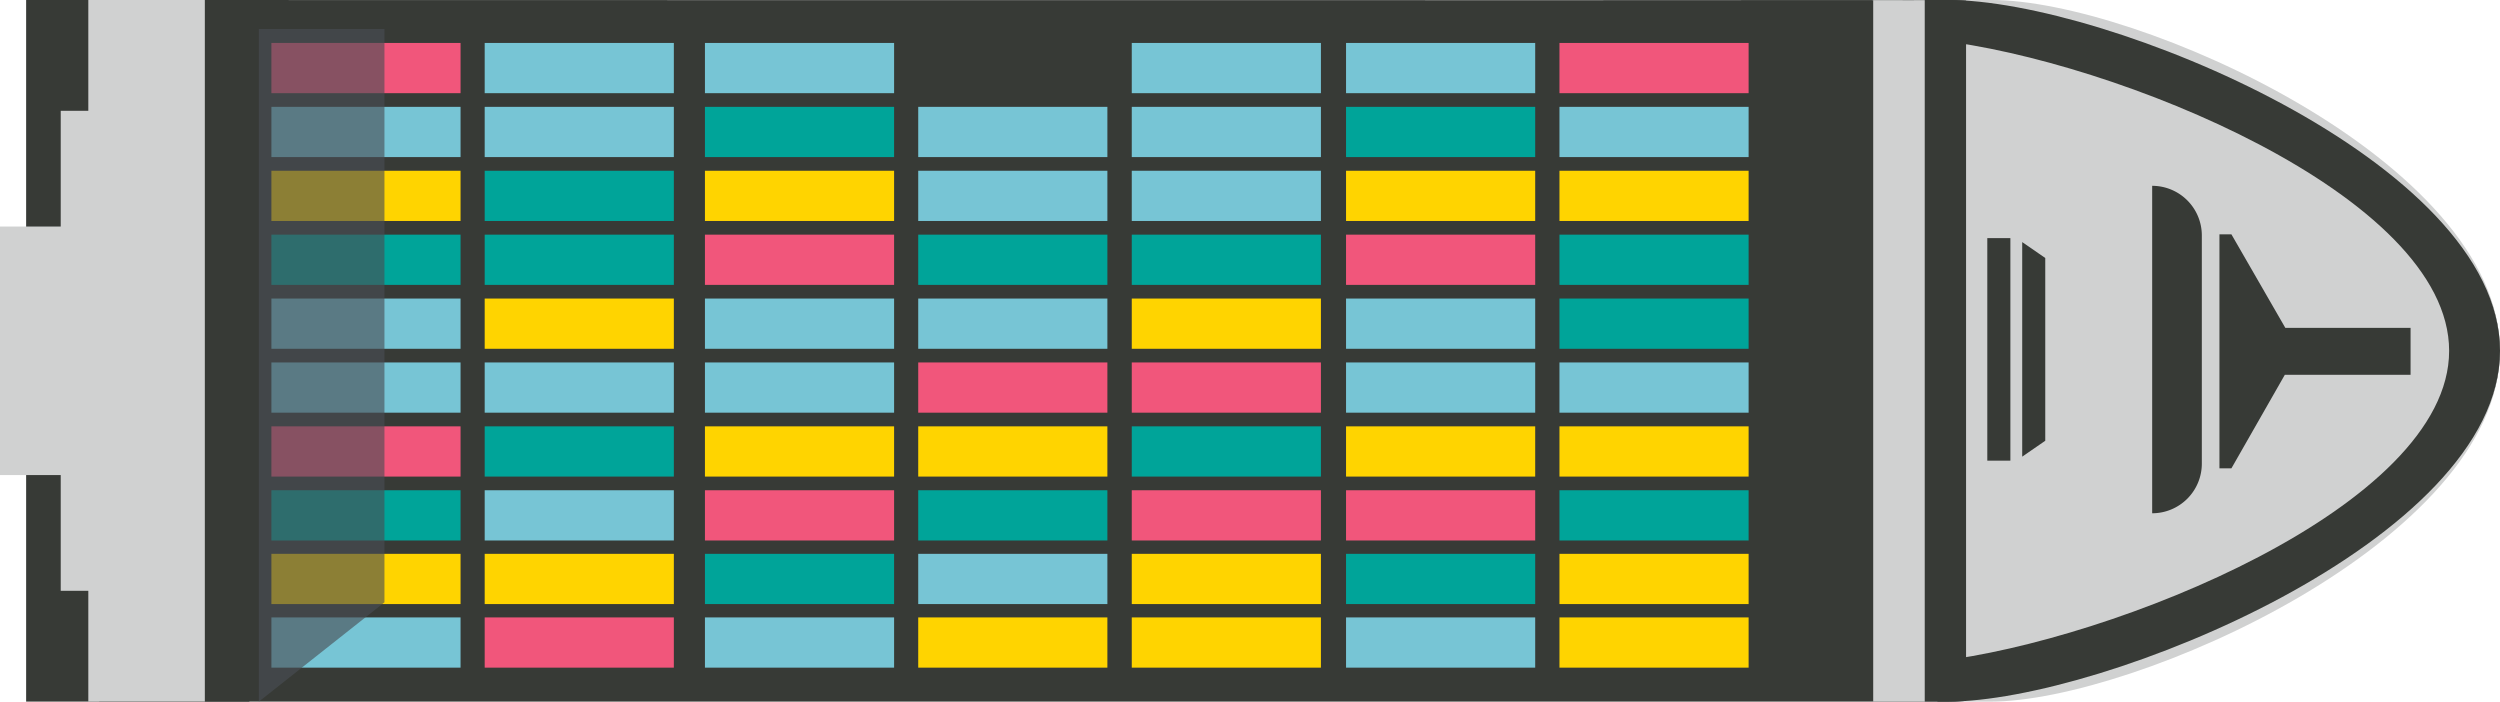 <svg xmlns="http://www.w3.org/2000/svg" width="786.38" height="220.7" viewBox="0 0 786.38 220.7"><path d="M622.39,220.69H41V0S573,.13,622.45,0,796.16,50.76,796.16,110.35,671.07,220.69,622.39,220.69Z" transform="translate(-9.78 0)" fill="#373a36"/><path d="M636,220.69H599V0s-8.49.13,37.09,0S796.16,50.76,796.16,110.35,680.86,220.69,636,220.69Z" transform="translate(-9.78 0)" fill="#d0d1d1"/><path d="M622.45,0h-3.24V12.66c55.22,6.19,160.95,48.63,160.95,97.69S674,201.63,619.21,208v12.7h3.18c48.68,0,173.77-50.76,173.77-110.34S671.92-.12,622.45,0Z" transform="translate(-9.78 0)" fill="#373a36"/><path d="M615.21,220.69h7.18c1.83,0,3.78-.08,5.82-.22V.2c-2-.13-3.94-.2-5.76-.2h-7.24Z" transform="translate(-9.78 0)" fill="#373a36"/><rect x="8.22" width="70.21" height="220.69" fill="#373a36"/><polygon points="27.78 0 27.78 34.86 19.1 34.86 19.1 71.25 0 71.25 0 149.44 19.1 149.44 19.1 185.83 27.78 185.83 27.78 220.69 64.43 220.69 64.43 0 27.78 0" fill="#d0d1d1"/><path d="M686.75,161.45h0v-103h0A15.62,15.62,0,0,1,702.37,74v71.8a15.62,15.62,0,0,1-15.59,15.65h0Z" transform="translate(-9.78 0)" fill="#373a36"/><polygon points="758.25 103.14 718.86 103.14 701.9 73.72 698.13 73.72 698.13 147.31 701.9 147.31 718.7 117.89 758.25 117.89 758.25 103.14" fill="#373a36"/><rect x="288.83" y="33.61" width="59.5" height="15.8" fill="#77c5d5"/><rect x="288.83" y="53.71" width="59.5" height="15.8" fill="#77c5d5"/><rect x="288.83" y="73.81" width="59.5" height="15.8" fill="#00a499"/><rect x="288.83" y="93.91" width="59.5" height="15.8" fill="#77c5d5"/><rect x="288.83" y="114.01" width="59.5" height="15.8" fill="#f1567b"/><rect x="288.83" y="134.11" width="59.5" height="15.8" fill="#ffd400"/><rect x="288.83" y="154.21" width="59.5" height="15.8" fill="#00a499"/><rect x="288.83" y="174.21" width="59.5" height="15.8" fill="#77c5d5"/><rect x="85.37" y="13.51" width="59.5" height="15.8" fill="#f1567b"/><rect x="85.37" y="33.61" width="59.5" height="15.8" fill="#77c5d5"/><rect x="85.37" y="53.71" width="59.5" height="15.8" fill="#ffd400"/><rect x="85.37" y="73.81" width="59.5" height="15.8" fill="#00a499"/><rect x="85.37" y="93.91" width="59.5" height="15.8" fill="#77c5d5"/><rect x="85.37" y="114.01" width="59.5" height="15.8" fill="#77c5d5"/><rect x="85.37" y="134.11" width="59.5" height="15.8" fill="#f1567b"/><rect x="85.37" y="154.21" width="59.5" height="15.8" fill="#00a499"/><rect x="85.37" y="174.21" width="59.5" height="15.8" fill="#ffd400"/><rect x="288.83" y="194.21" width="59.5" height="15.8" fill="#ffd400"/><rect x="356" y="33.61" width="59.5" height="15.8" fill="#77c5d5"/><rect x="356" y="53.71" width="59.5" height="15.8" fill="#77c5d5"/><rect x="356" y="73.81" width="59.5" height="15.8" fill="#00a499"/><rect x="356" y="93.91" width="59.5" height="15.8" fill="#ffd400"/><rect x="356" y="114.01" width="59.5" height="15.8" fill="#f1567b"/><rect x="356" y="134.11" width="59.5" height="15.8" fill="#00a499"/><rect x="356" y="154.21" width="59.5" height="15.8" fill="#f1567b"/><rect x="356" y="174.21" width="59.5" height="15.8" fill="#ffd400"/><rect x="356" y="194.21" width="59.5" height="15.8" fill="#ffd400"/><rect x="423.4" y="33.61" width="59.5" height="15.8" fill="#00a499"/><rect x="423.4" y="53.71" width="59.5" height="15.8" fill="#ffd400"/><rect x="423.4" y="73.81" width="59.5" height="15.8" fill="#f1567b"/><rect x="423.4" y="93.91" width="59.5" height="15.8" fill="#77c5d5"/><rect x="423.4" y="114.01" width="59.5" height="15.8" fill="#77c5d5"/><rect x="423.4" y="134.11" width="59.5" height="15.8" fill="#ffd400"/><rect x="423.4" y="154.21" width="59.5" height="15.8" fill="#f1567b"/><rect x="423.4" y="174.21" width="59.5" height="15.8" fill="#00a499"/><rect x="423.4" y="194.21" width="59.5" height="15.8" fill="#77c5d5"/><rect x="490.53" y="33.61" width="59.5" height="15.8" fill="#77c5d5"/><rect x="356" y="13.51" width="59.5" height="15.8" fill="#77c5d5"/><rect x="423.4" y="13.51" width="59.5" height="15.8" fill="#77c5d5"/><rect x="152.46" y="33.61" width="59.5" height="15.8" fill="#77c5d5"/><rect x="152.46" y="53.71" width="59.5" height="15.8" fill="#00a499"/><rect x="152.46" y="73.81" width="59.5" height="15.8" fill="#00a499"/><rect x="152.46" y="93.91" width="59.5" height="15.8" fill="#ffd400"/><rect x="152.46" y="114.01" width="59.5" height="15.8" fill="#77c5d5"/><rect x="152.46" y="134.11" width="59.5" height="15.8" fill="#00a499"/><rect x="152.46" y="154.21" width="59.5" height="15.8" fill="#77c5d5"/><rect x="152.46" y="174.21" width="59.5" height="15.8" fill="#ffd400"/><rect x="152.46" y="194.21" width="59.5" height="15.8" fill="#f1567b"/><rect x="221.74" y="33.61" width="59.5" height="15.8" fill="#00a499"/><rect x="221.74" y="53.71" width="59.5" height="15.8" fill="#ffd400"/><rect x="221.74" y="73.81" width="59.5" height="15.8" fill="#f1567b"/><rect x="221.74" y="93.91" width="59.5" height="15.8" fill="#77c5d5"/><rect x="221.74" y="114.01" width="59.5" height="15.8" fill="#77c5d5"/><rect x="221.74" y="134.11" width="59.5" height="15.8" fill="#ffd400"/><rect x="221.74" y="154.21" width="59.5" height="15.8" fill="#f1567b"/><rect x="221.74" y="174.21" width="59.5" height="15.8" fill="#00a499"/><rect x="221.74" y="194.21" width="59.5" height="15.8" fill="#77c5d5"/><rect x="152.46" y="13.51" width="59.5" height="15.8" fill="#77c5d5"/><rect x="221.74" y="13.51" width="59.5" height="15.8" fill="#77c5d5"/><rect x="490.53" y="13.51" width="59.5" height="15.8" fill="#f1567b"/><rect x="490.53" y="53.71" width="59.5" height="15.8" fill="#ffd400"/><rect x="490.53" y="73.81" width="59.5" height="15.8" fill="#00a499"/><rect x="490.53" y="93.91" width="59.5" height="15.8" fill="#00a499"/><rect x="490.53" y="114.01" width="59.5" height="15.8" fill="#77c5d5"/><rect x="490.53" y="134.11" width="59.5" height="15.8" fill="#ffd400"/><rect x="490.53" y="154.21" width="59.5" height="15.8" fill="#00a499"/><rect x="490.53" y="174.21" width="59.5" height="15.8" fill="#ffd400"/><rect x="490.53" y="194.21" width="59.5" height="15.8" fill="#ffd400"/><rect x="85.37" y="194.21" width="59.5" height="15.8" fill="#77c5d5"/><polygon points="120.93 189.46 81.43 220.69 81.43 9.13 120.93 9.13 120.93 189.46" fill="#494f54" opacity="0.63" style="isolation:isolate"/><rect x="625.11" y="74.9" width="7.26" height="70" fill="#373a36"/><polygon points="643.34 138.64 636.09 143.64 636.09 76.15 643.34 81.15 643.34 138.64" fill="#373a36"/></svg>